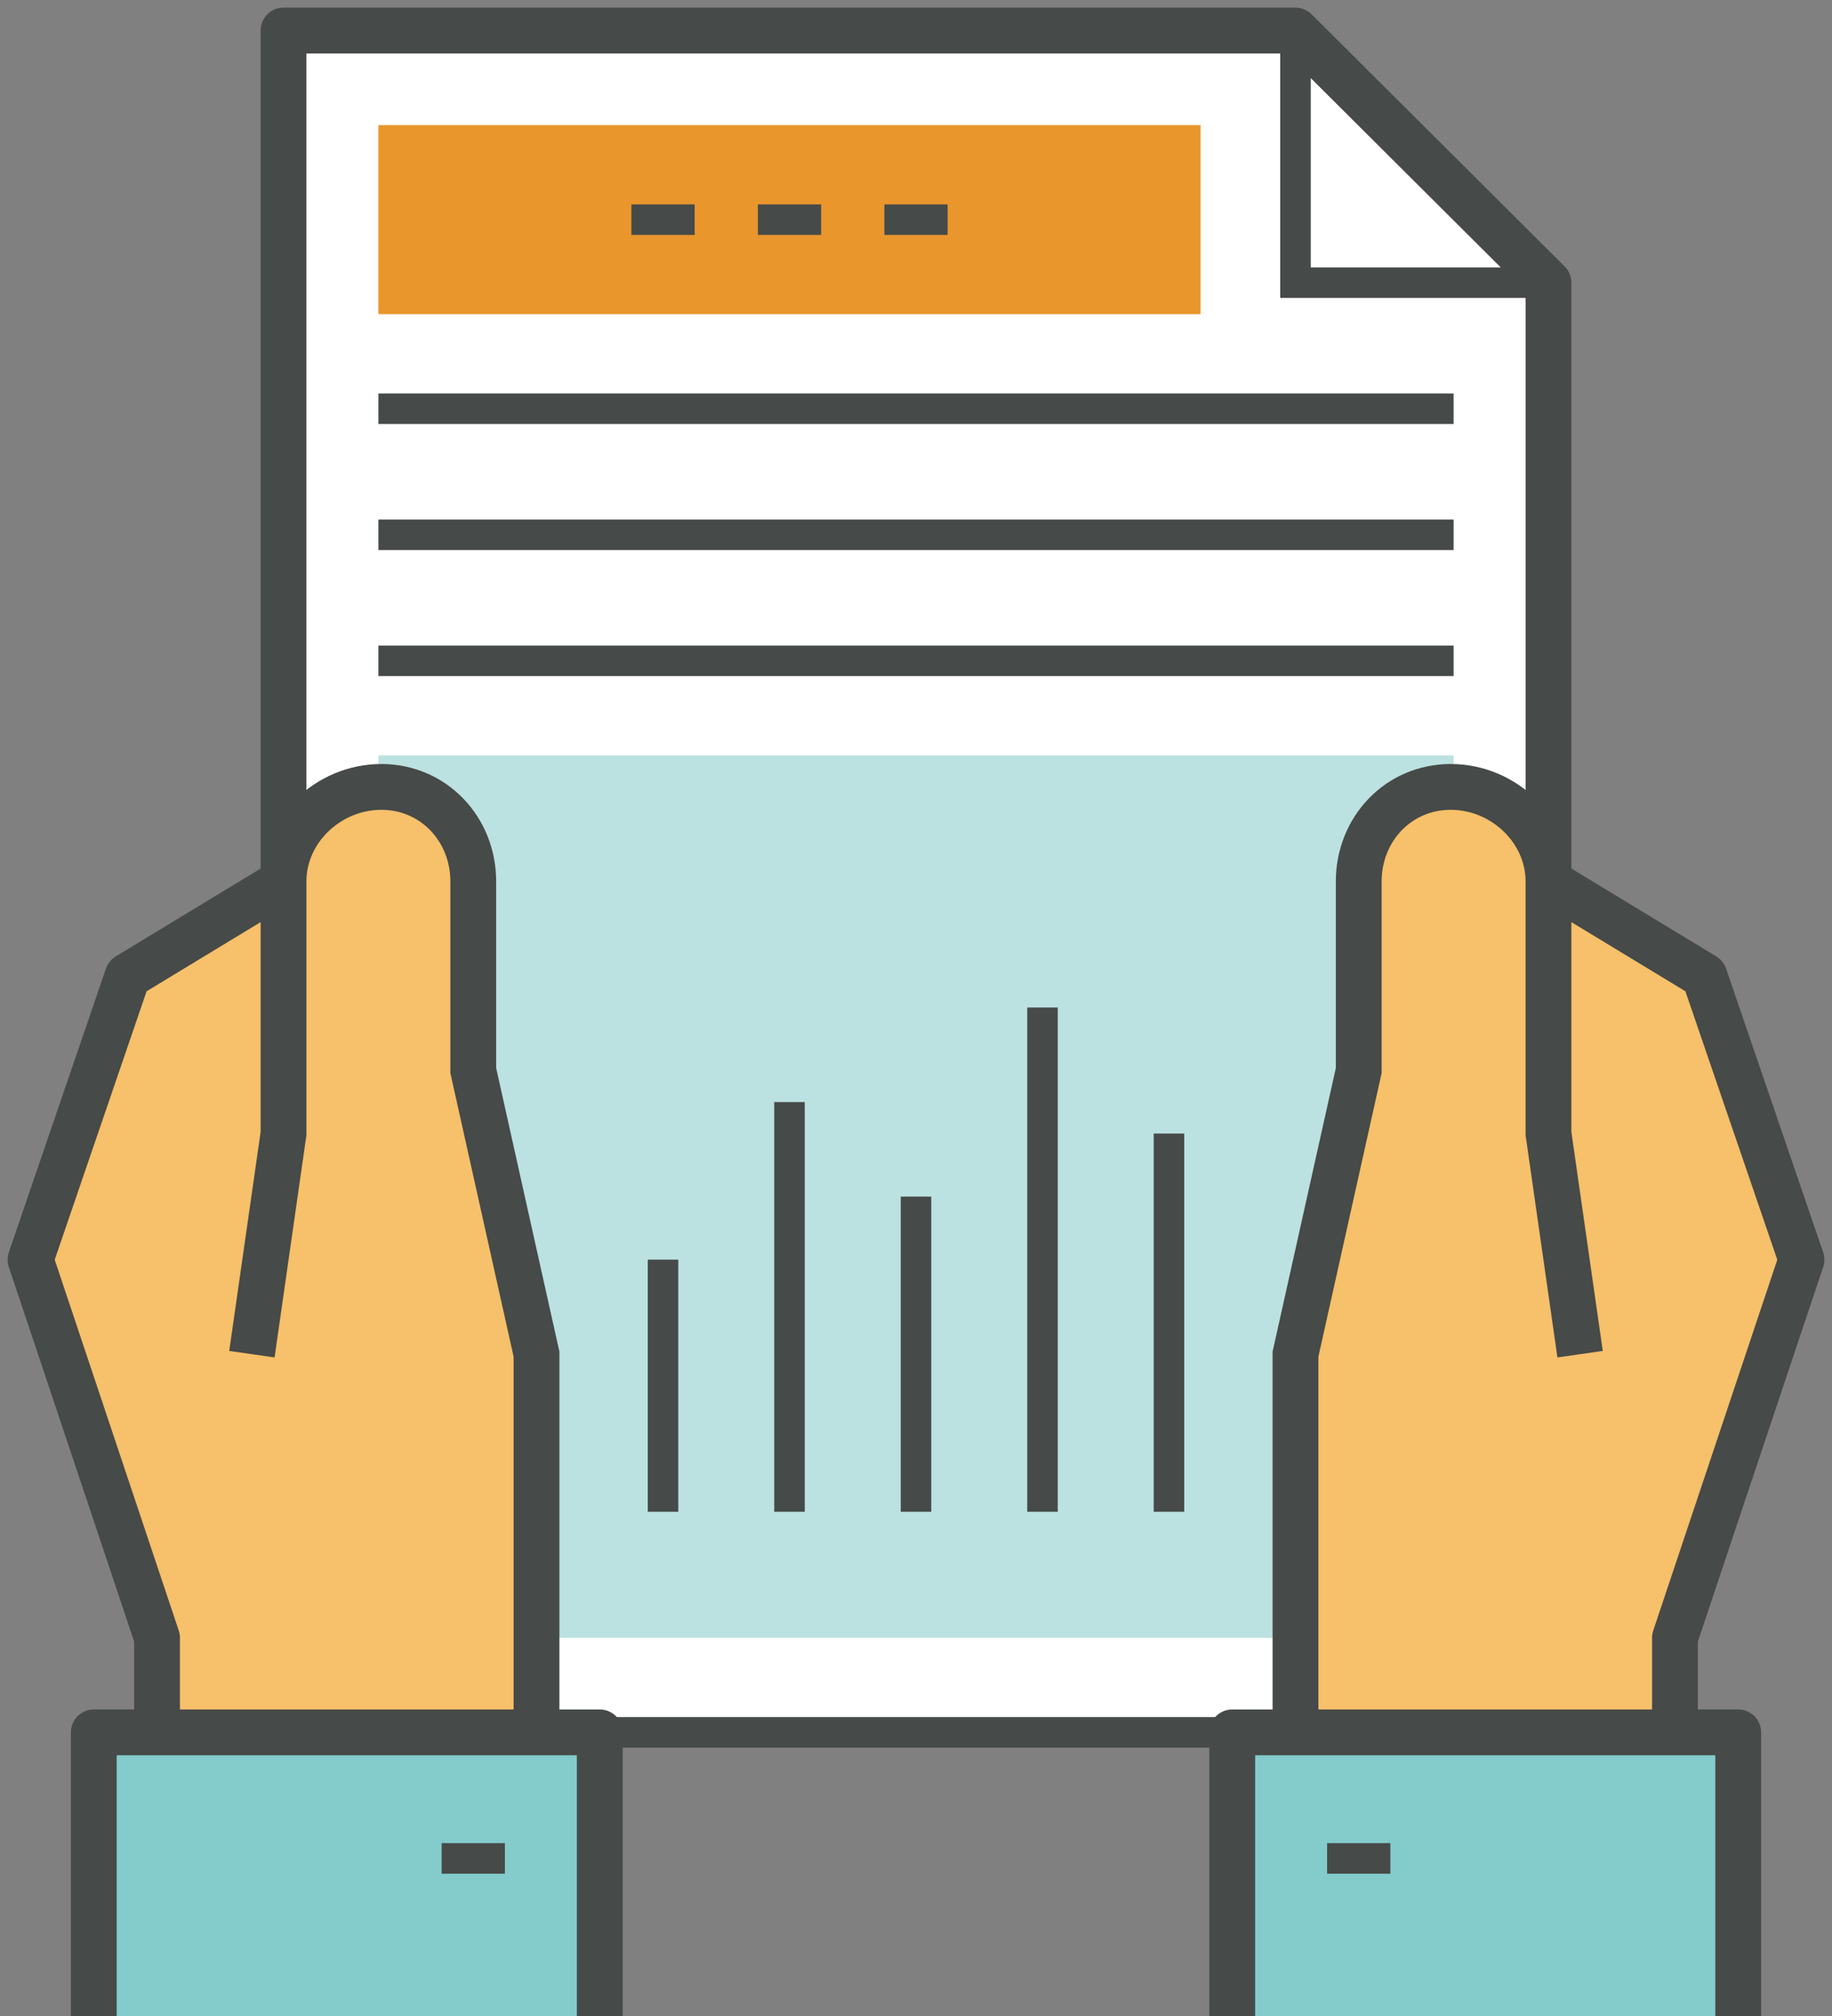 <?xml version="1.0" encoding="UTF-8" standalone="no"?>
<svg width="120px" height="132px" viewBox="0 0 120 132" version="1.1" xmlns="http://www.w3.org/2000/svg" xmlns:xlink="http://www.w3.org/1999/xlink">
    <rect x="0" y="0" width="120" height="132" fill="#808080" stroke="none"/>
    <!-- Generator: Sketch 39.1 (31720) - http://www.bohemiancoding.com/sketch -->
    <title>محتوى التقارير</title>
    <desc>Created with Sketch.</desc>
    <defs></defs>
    <g id="Page-1" stroke="none" stroke-width="1" fill="none" fill-rule="evenodd">
        <g id="محتوى-التقارير" transform="translate(2, 2)">
            <polyline id="Fill-135" fill="#FFFFFF" points="16.571 111.429 16.571 0 82.857 0 99.429 16.508 99.429 111.429 16.571 111.429"></polyline>
            <polygon id="Fill-136" fill="#BCE1E1" points="22.786 105.238 93.214 105.238 93.214 47.46 22.786 47.46"></polygon>
            <polyline id="Stroke-137" stroke="#464A48" stroke-width="3" stroke-linejoin="round" points="16.571 111.429 16.571 0 82.857 0 99.429 16.508 99.429 111.429"></polyline>
            <path d="M29,68.095 L29,55.714 C29,52.297 26.307,49.524 22.889,49.524 C22.62,49.524 22.392,49.553 22.144,49.602 C19.078,49.992 16.571,52.563 16.571,55.714 L6.401,61.905 L0,80.476 L8.286,105.238 L8.286,111.429 L33.143,111.429 L33.143,86.667 L29,68.095" id="Fill-138" fill="#F7C06A"></path>
            <polyline id="Stroke-139" stroke="#464A48" stroke-width="3" stroke-linejoin="round" points="8.286 111.429 8.286 105.238 0 80.476 6.359 61.905 16.571 55.714"></polyline>
            <path d="M33.143,113.492 L33.143,86.667 L29,68.095 L29,55.714 C29,52.297 26.411,49.524 22.972,49.524 C19.554,49.524 16.571,52.297 16.571,55.714 L16.571,72.222 L14.5,86.667" id="Stroke-140" stroke="#464A48" stroke-width="3"></path>
            <polygon id="Fill-141" fill="#84CBCB" points="4.143 130 37.286 130 37.286 111.429 4.143 111.429"></polygon>
            <polyline id="Stroke-142" stroke="#464A48" stroke-width="3" stroke-linejoin="round" points="4.143 130 4.143 111.429 37.286 111.429 37.286 130"></polyline>
            <path d="M31.071,119.683 L26.929,119.683" id="Stroke-143" stroke="#464A48" stroke-width="2"></path>
            <path d="M87,68.095 L87,55.714 C87,52.297 89.693,49.524 93.111,49.524 C93.38,49.524 93.608,49.553 93.856,49.602 C96.922,49.992 99.429,52.563 99.429,55.714 L109.599,61.905 L116,80.476 L107.714,105.238 L107.714,111.429 L82.857,111.429 L82.857,86.667 L87,68.095" id="Fill-144" fill="#F7C06A"></path>
            <polyline id="Stroke-145" stroke="#464A48" stroke-width="3" stroke-linejoin="round" points="107.714 111.429 107.714 105.238 116 80.476 109.641 61.905 99.429 55.714"></polyline>
            <path d="M82.857,113.492 L82.857,86.667 L87,68.095 L87,55.714 C87,52.297 89.589,49.524 93.028,49.524 C96.446,49.524 99.429,52.297 99.429,55.714 L99.429,72.222 L101.5,86.667" id="Stroke-146" stroke="#464A48" stroke-width="3"></path>
            <polygon id="Fill-147" fill="#84CBCB" points="78.714 130 111.857 130 111.857 111.429 78.714 111.429"></polygon>
            <polyline id="Stroke-148" stroke="#464A48" stroke-width="3" stroke-linejoin="round" points="111.857 130 111.857 111.429 78.714 111.429 78.714 130"></polyline>
            <path d="M84.929,119.683 L89.071,119.683 M99.429,16.508 L82.857,16.508 L82.857,0" id="Stroke-149" stroke="#464A48" stroke-width="2"></path>
            <polygon id="Fill-150" fill="#E9962D" points="22.786 18.571 76.643 18.571 76.643 6.19 22.786 6.19"></polygon>
            <path d="M39.357,12.381 L43.5,12.381 M47.643,12.381 L51.786,12.381 M55.929,12.381 L60.071,12.381 M22.786,24.762 L93.214,24.762 M22.786,33.016 L93.214,33.016 M22.786,41.27 L93.214,41.27 M66.286,96.984 L66.286,63.968 M74.571,96.984 L74.571,72.222 M58,96.984 L58,76.349 M49.714,96.984 L49.714,70.159 M41.429,96.984 L41.429,80.476 M37.286,111.429 L78.714,111.429" id="Stroke-151" stroke="#464A48" stroke-width="2" stroke-linejoin="round"></path>
        </g>
    </g>
</svg>